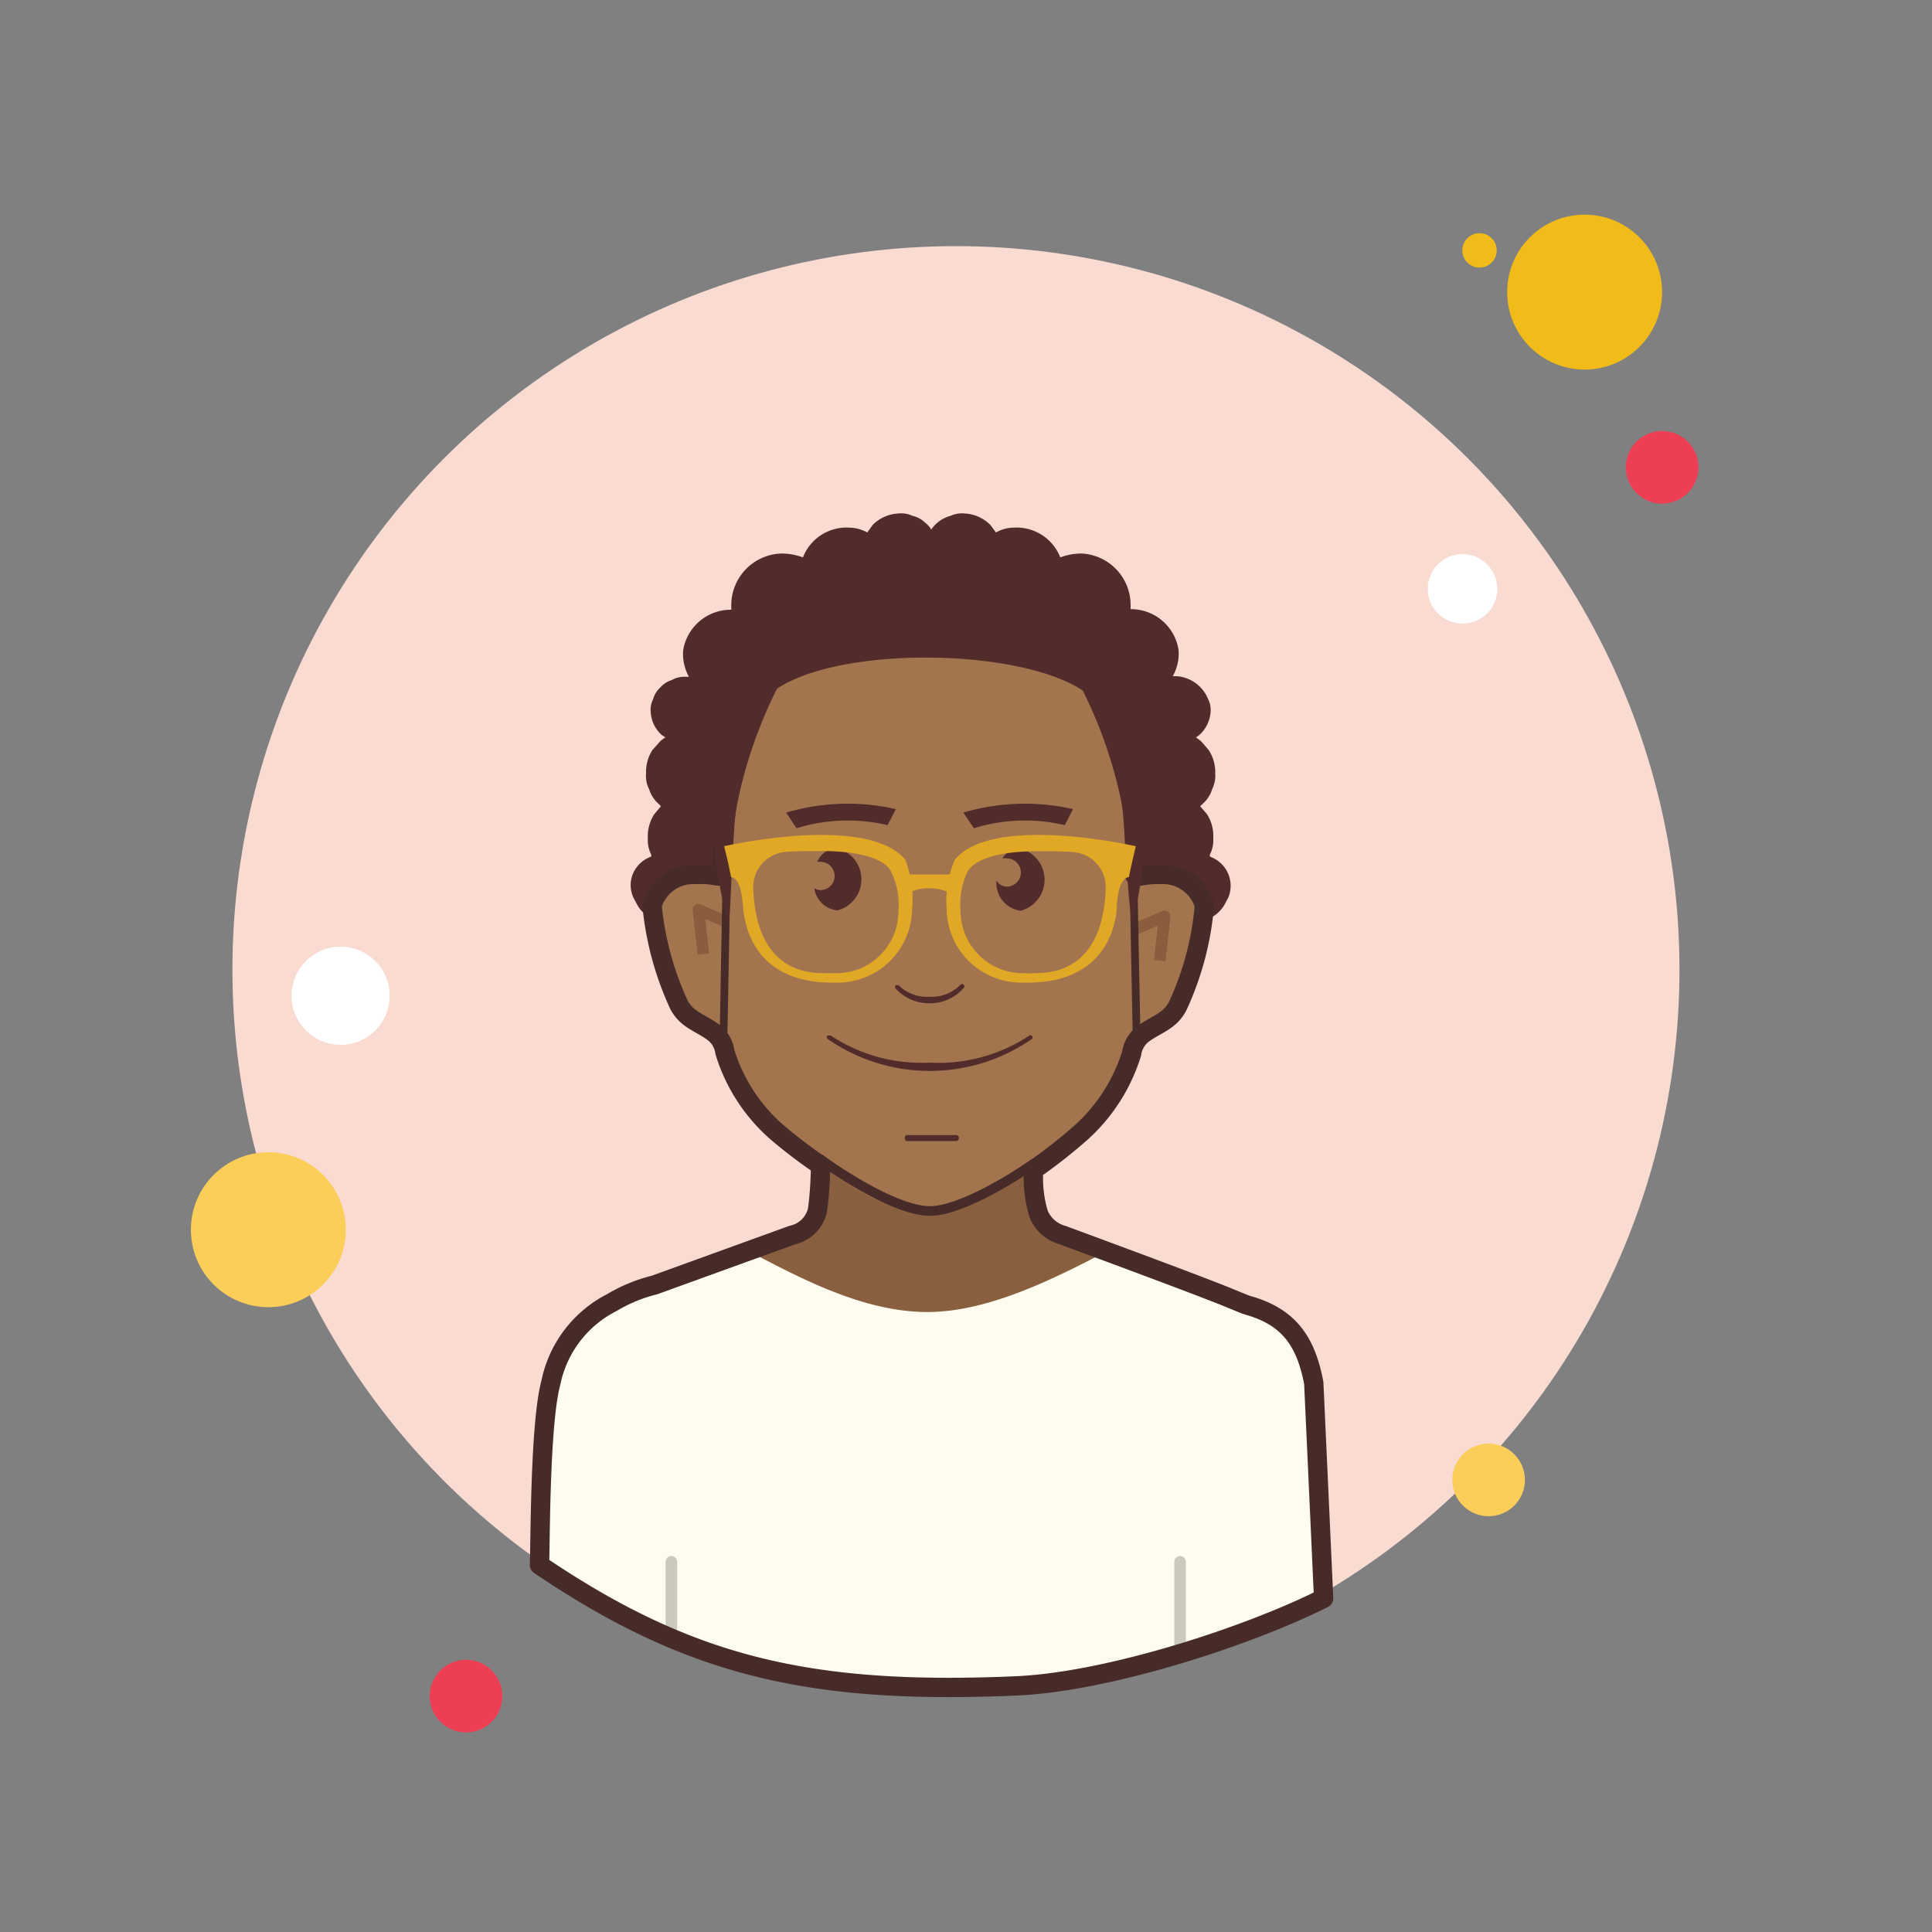<svg xmlns="http://www.w3.org/2000/svg" viewBox="0 0 100 100" width="100" height="100" style="fill: rgb(0, 0, 0);"><rect x="0" y="0" width="100" height="100" fill="#808080" stroke="none"/><defs><style>.cls-1{fill:#fff;}.cls-2{fill:#f1bc19;}.cls-3{fill:#f9dbd2;}.cls-4{fill:#ee3e54;}.cls-5{fill:#fbcd59;}.cls-6{fill:#895f3f;}.cls-7{fill:#fdfcef;}.cls-11,.cls-12,.cls-13,.cls-15,.cls-8{fill:none;stroke-linejoin:round;}.cls-8{stroke:#cbc9bc;}.cls-11,.cls-13,.cls-15,.cls-8{stroke-linecap:round;}.cls-12,.cls-8{stroke-width:0.6px;}.cls-9{fill:#512c2b;}.cls-10{fill:#a3754f;}.cls-11,.cls-13,.cls-15{stroke:#472b29;}.cls-12{stroke:#895d3d;}.cls-13{stroke-width:0.4px;}.cls-14{fill:#e0a825;}.cls-15{stroke-width:0.5px;}</style></defs><title>target</title><g id="line1"><g id="_grupa_" data-name="&lt;grupa&gt;"><circle class="cls-1" cx="20.16" cy="56.87" r="0.89"/><circle class="cls-1" cx="79.21" cy="31.99" r="0.68"/><circle class="cls-2" cx="76.58" cy="12.96" r="0.89"/><circle class="cls-2" cx="20.66" cy="64.54" r="0.89"/><circle class="cls-3" cx="49.48" cy="50.19" r="37.45"/><circle class="cls-2" cx="82.02" cy="15.12" r="4.01"/><circle class="cls-4" cx="86.03" cy="24.19" r="1.88"/><circle class="cls-5" cx="77.05" cy="76.6" r="1.88"/><circle class="cls-5" cx="13.89" cy="63.65" r="4.01"/><circle class="cls-4" cx="24.12" cy="87.79" r="1.88"/><circle class="cls-1" cx="75.7" cy="30.48" r="1.8"/><circle class="cls-1" cx="17.63" cy="51.54" r="2.54"/><path class="cls-6" d="M68,71.4c-.41-2.14-1.28-3.4-3.35-4a3.19,3.19,0,0,1-.34-.13L63.69,67C62.44,66.49,55,63.75,55,63.75a1.9,1.9,0,0,1-1.24-1.08,8.72,8.72,0,0,1-.23-2.92,49.38,49.38,0,0,1-5,1.43c-1.9.18-6-2.28-6-2.28s-.09,3-.22,3.72A1.71,1.71,0,0,1,41,63.75l-7.12,2.58a8.16,8.16,0,0,0-2.21.91,7.59,7.59,0,0,0-3.16,4.16s-.47,3.32-.45,3.44c-.05.46-.09,1-.14,1.51,7.76,5.26,14,6.73,24.7,6.26,4.86-.21,12.1-2.61,15.89-4.53C68.32,73.86,68,71.4,68,71.4Z"/><path class="cls-7" d="M64.62,67.42a3.19,3.19,0,0,1-.34-.13l-.59-.23c-.77-.33-3.9-1.5-6.18-2.35l-.11,0C54.89,66,51.31,67.91,48,67.91s-6.59-1.75-9.39-3.23l-.31.09-4.43,1.6a8.16,8.16,0,0,0-2.21.91,7.59,7.59,0,0,0-3.16,4.16s-.47,3.32-.45,3.44c-.05.46-.09,5.44-.14,6,7.76,5.26,14,6.73,24.7,6.26,4.86-.21,12.1-2.61,15.89-4.53-.2-4.22-.55-11.15-.55-11.15C67.56,69.3,66.69,68,64.62,67.42Z"/><line class="cls-8" x1="34.75" y1="80.84" x2="34.75" y2="84.79"/><line class="cls-8" x1="61.08" y1="80.84" x2="61.08" y2="85.48"/><path class="cls-9" d="M63.6,45.3a1.61,1.61,0,0,0-.87-.92l-.11-.05,0-.09a1.64,1.64,0,0,0,.18-.82v-.16a2.08,2.08,0,0,0-.32-1.11l-.36-.42.18-.17a1.61,1.61,0,0,0,.44-.71,1.56,1.56,0,0,0,.16-.8v-.16a2.08,2.08,0,0,0-.34-1.07l-.38-.44a2.55,2.55,0,0,0-.28-.21l.17-.12a1.77,1.77,0,0,0,.59-1.2,1.28,1.28,0,0,0-.13-.67A1.91,1.91,0,0,0,60.92,35H60.7a2.35,2.35,0,0,0,.3-1.37,2.49,2.49,0,0,0-2.48-2.1c0-.07,0-.13,0-.2A2.67,2.67,0,0,0,56,28.65a3.14,3.14,0,0,0-1.12.2,2.43,2.43,0,0,0-2.41-1.54,1.92,1.92,0,0,0-.92.25v0l-.29-.39a2,2,0,0,0-1.3-.59,1.41,1.41,0,0,0-.76.12,1.75,1.75,0,0,0-1,.71,1.22,1.22,0,0,0-.32-.36,1.33,1.33,0,0,0-.65-.35,1.39,1.39,0,0,0-.75-.12,2,2,0,0,0-1.31.59l-.28.39v0a2,2,0,0,0-.93-.25,2.42,2.42,0,0,0-2.4,1.54,3.22,3.22,0,0,0-1.12-.2,2.68,2.68,0,0,0-2.59,2.71l0,.2a2.5,2.5,0,0,0-2.49,2.1,2.43,2.43,0,0,0,.3,1.37h-.21a1.3,1.3,0,0,0-.68.17,1.28,1.28,0,0,0-.59.38,1.26,1.26,0,0,0-.37.6,1.19,1.19,0,0,0-.13.67,1.72,1.72,0,0,0,.58,1.2l.18.12a1.86,1.86,0,0,0-.28.21l-.39.44a2.07,2.07,0,0,0-.33,1.07v.16a1.46,1.46,0,0,0,.16.8,1.61,1.61,0,0,0,.44.71l.17.17-.35.42a2.09,2.09,0,0,0-.33,1.11v.16a1.64,1.64,0,0,0,.18.82l0,.09-.11.05a1.61,1.61,0,0,0-.87.92,1.54,1.54,0,0,0,.07,1.19l.17.32a1.68,1.68,0,0,0,1,.82,1.2,1.2,0,0,0,.53.08,1,1,0,0,0,.14.33,1,1,0,0,0,.36.47,1.23,1.23,0,0,0,.52.27,1.44,1.44,0,0,0,.59.09l.13,0a1.69,1.69,0,0,0-.28.93v.16a2,2,0,0,0,.58,1.29,1.46,1.46,0,0,0,.61.36,1.44,1.44,0,0,0,.71.14l.51-.06.15-.05A2.49,2.49,0,0,0,39,52.79a1.61,1.61,0,0,0,.66.52,1.67,1.67,0,0,0,.82.27H41a2.39,2.39,0,0,0,.46-.12,1.85,1.85,0,0,0,.23.34,1.45,1.45,0,0,0,.58.43,1.53,1.53,0,0,0,.73.23l.51,0a2.07,2.07,0,0,0,.66-.23,2.81,2.81,0,0,0,4,.59,2.82,2.82,0,0,0,4-.59,2.1,2.1,0,0,0,.65.23l.52,0a1.53,1.53,0,0,0,.72-.23,1.68,1.68,0,0,0,.81-.77,2.31,2.31,0,0,0,.47.12h.56a1.7,1.7,0,0,0,.83-.27,1.76,1.76,0,0,0,.66-.52,1.65,1.65,0,0,0,.36-.71,1.46,1.46,0,0,0,.1-.46l.15.05.5.06a1.44,1.44,0,0,0,.71-.14,1.49,1.49,0,0,0,.62-.36,1.4,1.4,0,0,0,.41-.59,1.42,1.42,0,0,0,.17-.7v-.16a1.7,1.7,0,0,0-.29-.93l.14,0a1.46,1.46,0,0,0,.59-.09,1.3,1.3,0,0,0,.52-.27,1.19,1.19,0,0,0,.36-.47,1.22,1.22,0,0,0,.14-.33,1.23,1.23,0,0,0,.53-.08,1.71,1.71,0,0,0,1-.82l.17-.32A1.58,1.58,0,0,0,63.6,45.3Z"/><path class="cls-10" d="M60.26,44.88H59.9c-1,0-1.24.34-1.19-.26.07-1.06-.07-5.36-.07-5.58,0-4.46-4.66-8.09-10.47-8.29v0h-.23v0c-5.82.2-10.47,3.83-10.47,8.29,0,.22-.15,4.52-.07,5.58,0,.6-.23.21-1.2.26h-.36a2.22,2.22,0,0,0-2.09,1.57c.13.08.61,3.73,1.39,5.17.43.81,1.11.92,1.81,1.44a1.5,1.5,0,0,1,.57,1,8.85,8.85,0,0,0,2.68,4.09c.58.57,4.49,4.74,7.85,4.53s7.27-4,7.86-4.53a9,9,0,0,0,2.68-4.09,1.52,1.52,0,0,1,.56-1c.7-.52,1.38-.63,1.82-1.44.78-1.44,1.26-5.09,1.39-5.17A2.22,2.22,0,0,0,60.26,44.88Z"/><path class="cls-9" d="M48.11,51.93a2.32,2.32,0,0,0,1.77-.79.12.12,0,0,0,0-.17h0a.12.12,0,0,0-.17,0,2.05,2.05,0,0,1-1.59.62A2.08,2.08,0,0,1,46.52,51a.1.1,0,0,0-.09,0,.11.11,0,0,0-.07,0,.12.12,0,0,0,0,.17A2.35,2.35,0,0,0,48.11,51.93Z"/><path class="cls-9" d="M45.94,42.71l.43-.83a11.25,11.25,0,0,0-5.68.18l.54.81A8.94,8.94,0,0,1,45.94,42.71Z"/><path class="cls-9" d="M55.11,42.71l.43-.83a11.25,11.25,0,0,0-5.68.18l.55.81A8.91,8.91,0,0,1,55.11,42.71Z"/><path class="cls-9" d="M43.3,43.88a1.21,1.21,0,0,0-1,.73,1,1,0,0,1,.17,0,.73.73,0,0,1,0,1.46.55.55,0,0,1-.32-.1,1.33,1.33,0,0,0,1.2,1.15,1.66,1.66,0,0,0,0-3.21Z"/><path class="cls-9" d="M52.88,43.88a1.18,1.18,0,0,0-1,.55.64.64,0,0,1,.23,0,.73.73,0,0,1,0,1.46.6.6,0,0,1-.53-.32,1.44,1.44,0,0,0,1.25,1.57,1.66,1.66,0,0,0,0-3.21Z"/><path class="cls-9" d="M53.41,53.79a.12.12,0,0,0,0-.17h0a.11.11,0,0,0-.16,0A8.5,8.5,0,0,1,48.11,55,8.49,8.49,0,0,1,43,53.6l-.07,0a.13.13,0,0,0-.1,0,.12.12,0,0,0,0,.17,9.27,9.27,0,0,0,10.59,0Z"/><path class="cls-9" d="M38.22,41.31A23.86,23.86,0,0,1,40.5,35.1,1.36,1.36,0,0,0,39,34.62a16.89,16.89,0,0,0-2.1,8.45,15.5,15.5,0,0,0,.71,4C37.93,45.15,37.81,43.21,38.22,41.31Z"/><path class="cls-9" d="M58,41.31a23.53,23.53,0,0,0-2.29-6.21,1.37,1.37,0,0,1,1.51-.48,16.8,16.8,0,0,1,2.11,8.45,15.5,15.5,0,0,1-.71,4C58.3,45.15,58.42,43.21,58,41.31Z"/><path class="cls-9" d="M49.51,59.06a.15.15,0,0,0,.12-.16.14.14,0,0,0-.12-.15H46.94c-.06,0-.11.07-.11.15s.05.16.11.16Z"/><path class="cls-11" d="M68,71.58c-.41-2.15-1.28-3.4-3.35-4a2.87,2.87,0,0,1-.34-.12l-.59-.24C62.44,66.67,55,63.93,55,63.93a1.89,1.89,0,0,1-1.24-1.09,6.47,6.47,0,0,1-.26-2.29,27.8,27.8,0,0,0,2.39-1.87,9.15,9.15,0,0,0,2.68-4.14,1.57,1.57,0,0,1,.56-1c.7-.53,1.38-.64,1.82-1.45a15.47,15.47,0,0,0,1.39-5.23,2.24,2.24,0,0,0-2.1-1.6H59.9c-1,0-1.24.35-1.19-.26.07-1.07-.07-5.42-.07-5.64,0-4.51-4.66-8.18-10.47-8.38v0h-.23v0c-5.82.2-10.47,3.87-10.47,8.38,0,.22-.15,4.57-.07,5.64,0,.61-.23.22-1.2.26h-.36a2.23,2.23,0,0,0-2.09,1.6A15.83,15.83,0,0,0,35.14,52c.43.81,1.11.92,1.81,1.45a1.54,1.54,0,0,1,.57,1,9,9,0,0,0,2.68,4.14,25.92,25.92,0,0,0,2.27,1.73c0,.91-.1,2-.17,2.38A1.72,1.72,0,0,1,41,63.93l-7.12,2.58a8.16,8.16,0,0,0-2.21.91,6,6,0,0,0-3.16,4.16c-.59,2.17-.54,8.88-.59,9.42,7.76,5.25,14,6.73,24.7,6.26,4.86-.22,12.1-2.62,15.89-4.53C68.32,78.51,68,71.58,68,71.58Z"/><polyline class="cls-12" points="58.8 48.07 60.28 47.43 60.03 49.72"/><polyline class="cls-12" points="37.63 47.73 36.15 47.09 36.41 49.38"/><line class="cls-13" x1="37.61" y1="45.01" x2="37.45" y2="53.66"/><line class="cls-13" x1="58.66" y1="45.01" x2="58.83" y2="53.66"/><path class="cls-9" d="M59.47,41.77c.47-4.71-.93-7.4-2-8.72A15.22,15.22,0,0,0,48,29.81a15.48,15.48,0,0,0-8.21,2.31c-1.94,1.91-4.23,5.41-3.08,9.65a40,40,0,0,0,1,6.21c.19-1.95.21-6.07.62-7.9a22.28,22.28,0,0,1,1.26-3.91c2.74-2.91,14.09-2.78,17,0a22.28,22.28,0,0,1,1.26,3.91c.41,1.83.43,6,.76,7.81A37.75,37.75,0,0,0,59.47,41.77Z"/><path class="cls-14" d="M46.86,44.5c-2-2.4-9.37-.7-9.38-.7.14.54.26,1.07.36,1.6.55.06.59,1.29.64,1.74.27,2.19,1.73,3.79,4.8,3.72a3.86,3.86,0,0,0,3.93-3.8A5.62,5.62,0,0,0,46.86,44.5Zm-.36,2.68a3.2,3.2,0,0,1-3.3,3.19,5.42,5.42,0,0,1-.57,0c-3.05,0-3.58-2.68-3.64-4.37a1.82,1.82,0,0,1,1.63-1.9c.56-.05,1.2-.05,1.93-.05,2.28,0,3.28.54,3.54,1A3.84,3.84,0,0,1,46.5,47.18Z"/><path class="cls-14" d="M49,47.06A3.86,3.86,0,0,0,53,50.86c3.07.07,4.53-1.54,4.8-3.72,0-.45.08-1.68.63-1.74.11-.53.23-1.06.36-1.6,0,0-7.4-1.7-9.37.7A5.31,5.31,0,0,0,49,47.06Zm1.12-2c.26-.44,1.26-1,3.54-1,.73,0,1.36,0,1.93.05A1.81,1.81,0,0,1,57.23,46c-.06,1.69-.58,4.37-3.64,4.37a5.42,5.42,0,0,1-.57,0,3.22,3.22,0,0,1-3.3-3.19A3.91,3.91,0,0,1,50.14,45Z"/><path class="cls-14" d="M49.44,46.38a2.33,2.33,0,0,0-1.38-.4,2,2,0,0,0-1.27.4c-.14-.38-.27-.75-.41-1.12,1.16,0,2.31,0,3.46,0C49.71,45.63,49.58,46,49.44,46.38Z"/><path class="cls-15" d="M42.46,60s3.93,2.9,5.93,2.67,5.13-2.45,5.13-2.45"/></g></g></svg>